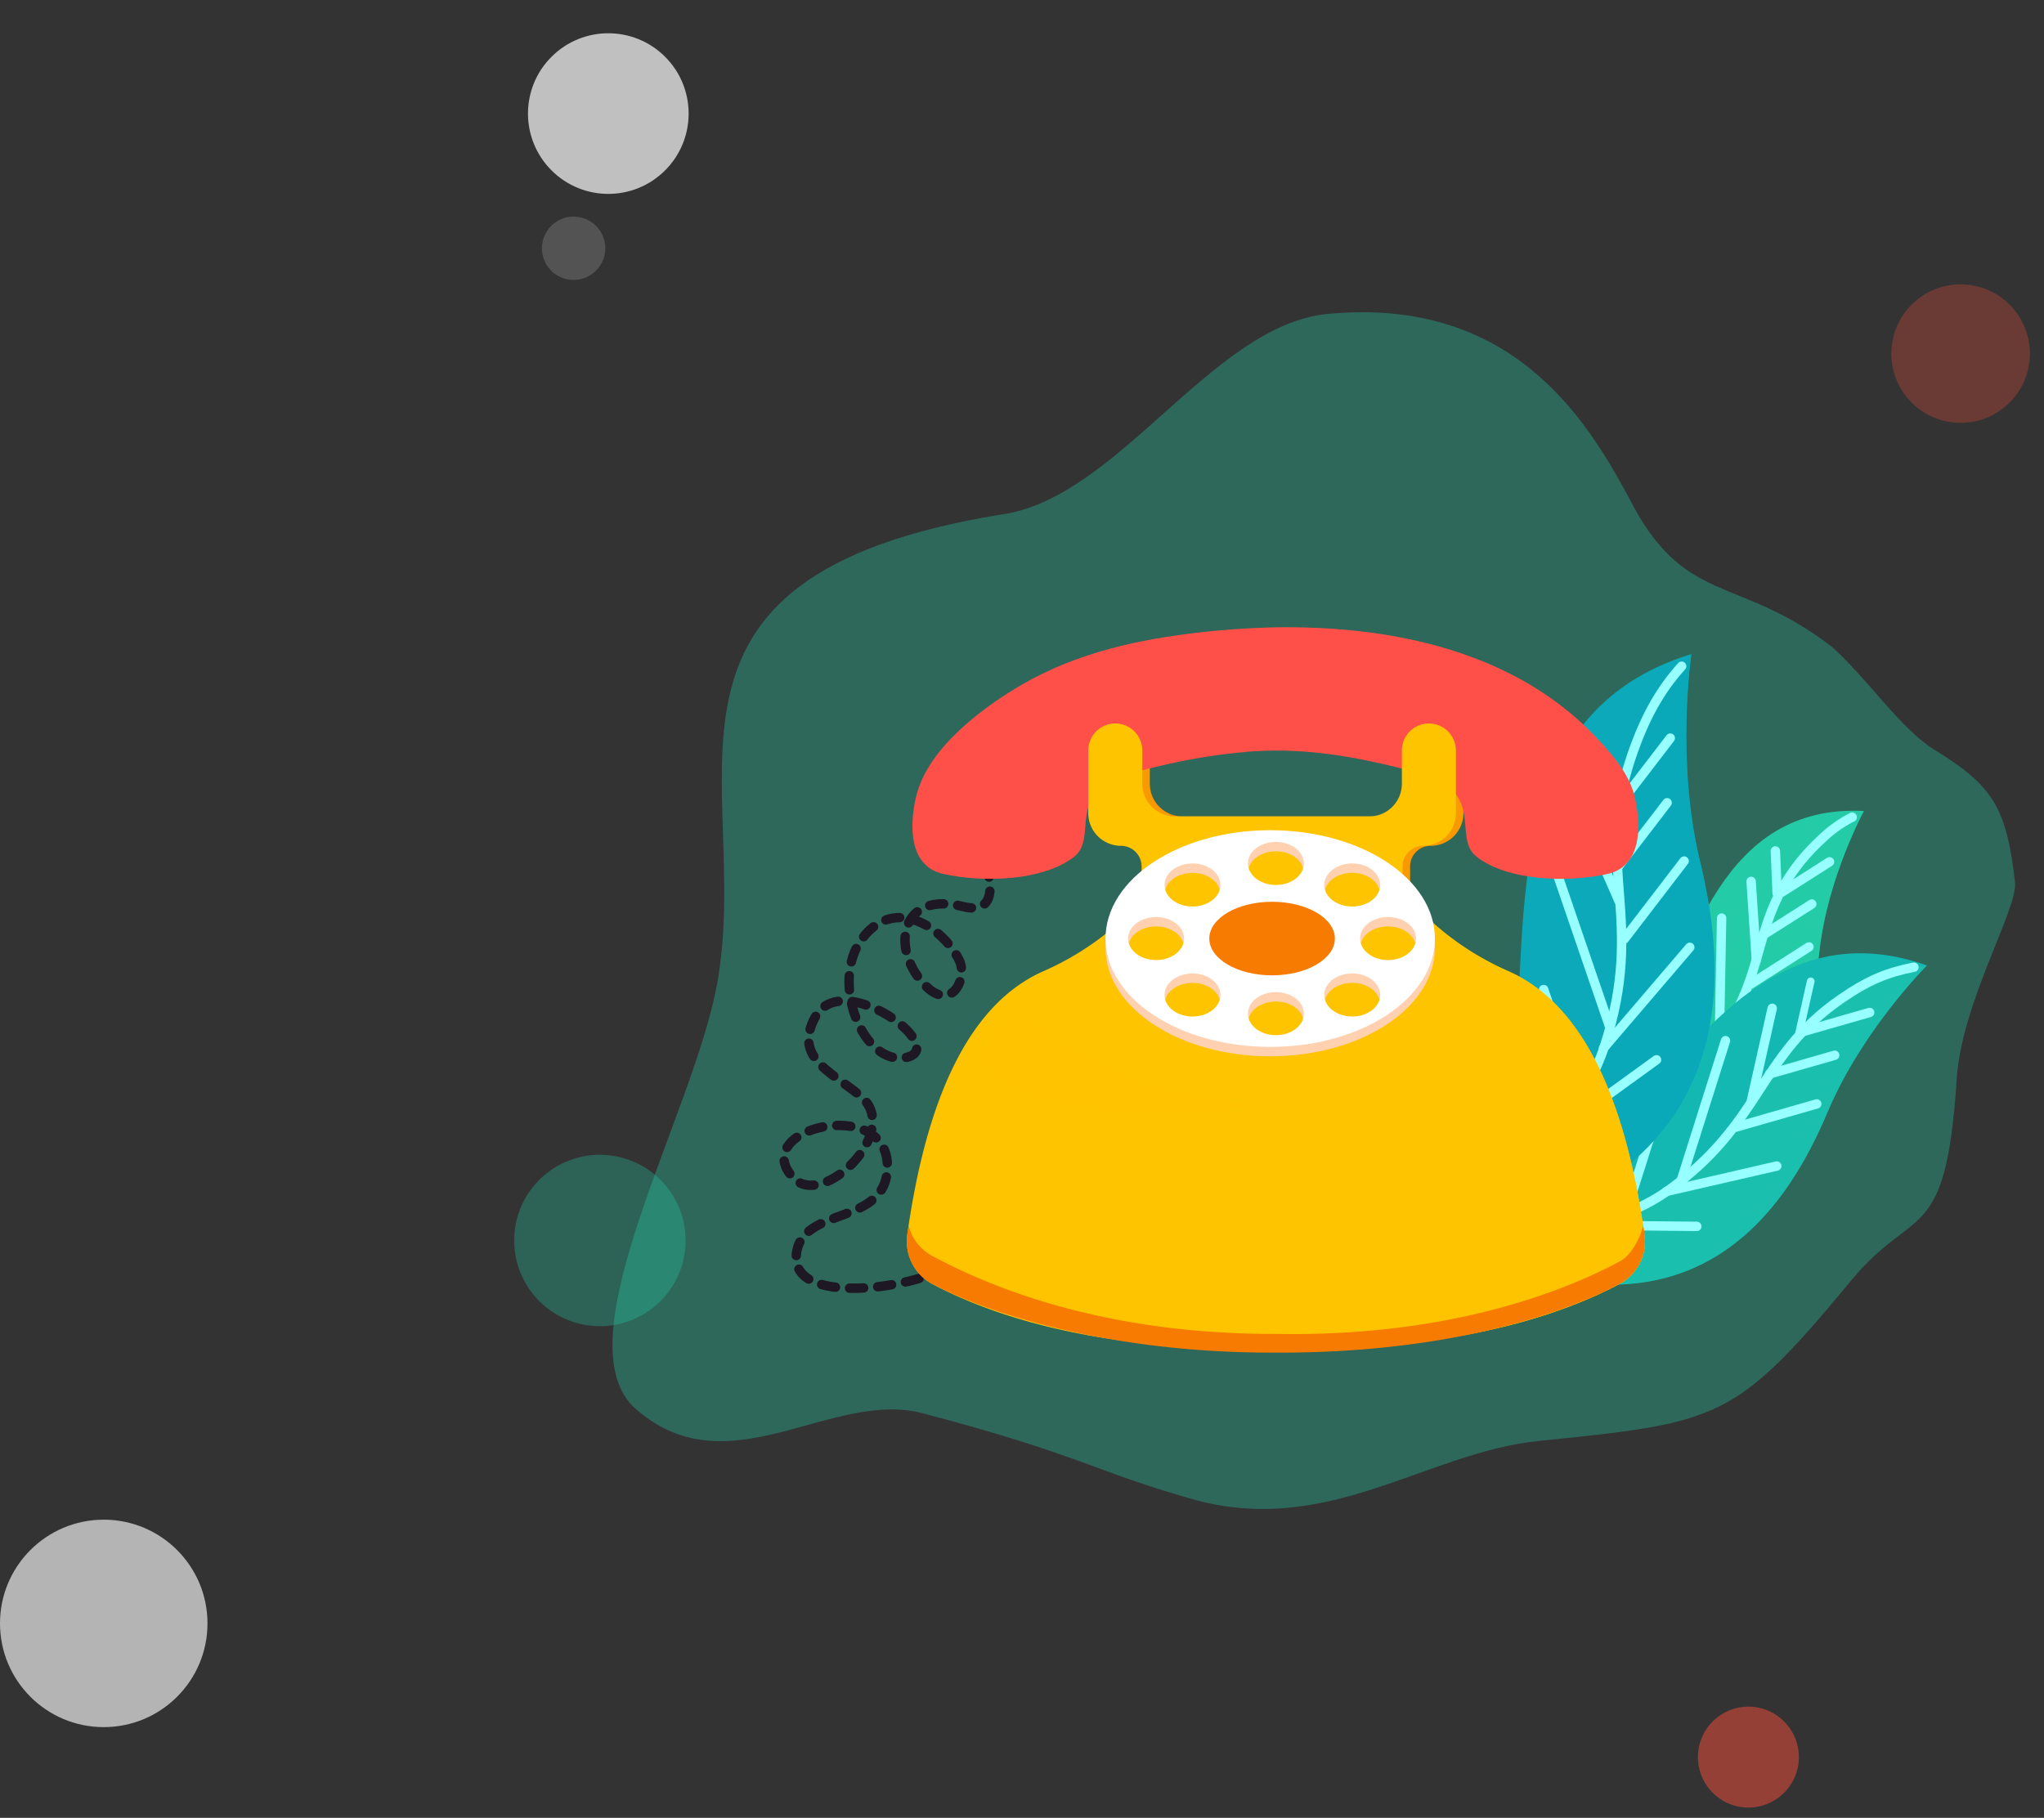 <svg xmlns="http://www.w3.org/2000/svg" width="435.021" height="386.964" viewBox="0 0 435.021 386.964">
  <rect x="0" y="0" width="435.021" height="386.964" fill="#333333" stroke="none"/>
  <g id="Group_2650" data-name="Group 2650" transform="translate(-283.12 -218.533)">
    <g id="Group_264" data-name="Group 264">
      <g id="Group_226" data-name="Group 226" transform="translate(61 -43)">
        <g id="Group_202" data-name="Group 202" transform="translate(116.298 138.295)">
          <g id="Group_201" data-name="Group 201" transform="translate(110.822 105.791)">
            <g id="Group_181" data-name="Group 181">
              <g id="Group_180" data-name="Group 180" transform="translate(100.635 48.404)" opacity="0.35">
                <g id="Group_179" data-name="Group 179" transform="translate(24.723 35.51)">
                  <path id="Path_453" data-name="Path 453" d="M452.821,358.374c.778-16.344,13.08-36.809,12.452-42.442-1.809-16.226-5.007-20.749-17.122-28.207-7.264-4.472-14.18-15.065-21.792-21.88-20.179-15.624-31.472-8.463-43.324-31.9-8.969-16.6-24.85-42.773-64.078-39.015-24.673,2.363-44.666,39.405-69.526,42.706-81.678,13.345-52.489,57.3-60.446,100.174-5.118,27.573-32.689,74.6-17.9,89.629,19.976,18.453,42.115-3.914,62,1.582,33.057,8.687,36.171,12.278,57.073,18.189,28.862,8.163,49.664-9.905,73.677-12.366,38.489-3.944,41.78-4.2,66.672-34.294C443.789,384.5,450.486,393.434,452.821,358.374Z" transform="translate(-166.773 -194.568)" fill="#23cba7"/>
                </g>
              </g>
              <circle id="Ellipse_101" data-name="Ellipse 101" cx="14.743" cy="14.743" r="14.743" transform="translate(394.526 103.664) rotate(-76.66)" fill="#e74c3c" opacity="0.31"/>
              <circle id="Ellipse_122" data-name="Ellipse 122" cx="18.243" cy="18.243" r="18.243" transform="translate(100.715 295.049) rotate(-76.66)" fill="#23cba7" opacity="0.31"/>
              <circle id="Ellipse_123" data-name="Ellipse 123" cx="10.743" cy="10.743" r="10.743" transform="translate(354.176 399.454) rotate(-76.66)" fill="#e74c3c" opacity="0.54"/>
              <circle id="Ellipse_124" data-name="Ellipse 124" cx="6.743" cy="6.743" r="6.743" transform="translate(108.96 75.3) rotate(-76.66)" fill="#707070" opacity="0.54"/>
              <circle id="Ellipse_102" data-name="Ellipse 102" cx="17.096" cy="17.096" r="17.096" transform="translate(100.288 41.625) rotate(-45)" fill="#fff" opacity="0.69"/>
              <circle id="Ellipse_103" data-name="Ellipse 103" cx="22.08" cy="22.08" r="22.08" transform="translate(-5 340.938)" fill="#fff" opacity="0.63"/>
            </g>
          </g>
        </g>
      </g>
      <g id="Group_235" data-name="Group 235" transform="translate(40 -21)">
        <g id="Group_233" data-name="Group 233" transform="translate(-89 -56.743)">
          <g id="Group_231" data-name="Group 231" transform="translate(654.716 468.857)">
            <g id="Group_204" data-name="Group 204" transform="translate(0 0)">
              <g id="Group_203" data-name="Group 203">
                <path id="Path_521" data-name="Path 521" d="M558.777,261.333s21.14-7.506,28.6-22.035c8.817-17.164,15.168-48.448,45.5-46.87,0,0-7.7,14.165-9.451,29.693C621.374,240.4,612.868,274.177,558.777,261.333Z" transform="translate(-558.777 -192.371)" fill="#23cba7"/>
                <path id="Path_522" data-name="Path 522" d="M633.121,192.777a25.944,25.944,0,0,0-12.624,8.7c-10.971,13.737-7.286,26.164-19.826,42.187-9.9,12.646-29.807,16.906-41.18,17.934,53.733,12.583,62.213-21.065,64.267-39.3C625.4,207.751,632.267,194.394,633.121,192.777Z" transform="translate(-559.102 -192.555)" fill="#23cba7" opacity="0.41"/>
              </g>
              <path id="Path_523" data-name="Path 523" d="M630.7,194.167a26.7,26.7,0,0,0-6.322,4.49,46.5,46.5,0,0,0-4.719,4.994c-10.971,13.737-6.444,24.243-18.983,40.266-9.9,12.646-29.807,16.906-41.18,17.934" transform="translate(-559.102 -192.804)" fill="none" stroke="#97ffff" stroke-linecap="round" stroke-linejoin="round" stroke-miterlimit="10" stroke-width="2"/>
              <line id="Line_81" data-name="Line 81" x1="10.078" y2="6.423" transform="translate(52.927 19.859)" fill="none" stroke="#97ffff" stroke-linecap="round" stroke-miterlimit="10" stroke-width="2"/>
              <line id="Line_82" data-name="Line 82" x1="10.078" y2="6.423" transform="translate(56.7 10.874)" fill="none" stroke="#97ffff" stroke-linecap="round" stroke-miterlimit="10" stroke-width="2"/>
              <line id="Line_83" data-name="Line 83" x1="12.473" y2="7.949" transform="translate(49.933 28.985)" fill="none" stroke="#97ffff" stroke-linecap="round" stroke-miterlimit="10" stroke-width="2"/>
              <line id="Line_84" data-name="Line 84" x1="0.485" y2="25.525" transform="translate(43.329 22.851)" fill="none" stroke="#97ffff" stroke-linecap="round" stroke-miterlimit="10" stroke-width="2"/>
              <line id="Line_85" data-name="Line 85" x2="1.112" y2="16.743" transform="translate(50.092 15.041)" fill="none" stroke="#97ffff" stroke-linecap="round" stroke-miterlimit="10" stroke-width="2"/>
              <line id="Line_86" data-name="Line 86" x1="17.402" y2="9.825" transform="translate(41.353 41.489)" fill="none" stroke="#97ffff" stroke-linecap="round" stroke-miterlimit="10" stroke-width="2"/>
              <line id="Line_87" data-name="Line 87" x1="19.22" y2="5.474" transform="translate(29.033 55.693)" fill="none" stroke="#97ffff" stroke-linecap="round" stroke-miterlimit="10" stroke-width="2"/>
            </g>
            <g id="Group_205" data-name="Group 205" transform="translate(35.584 39.937)">
              <line id="Line_88" data-name="Line 88" x1="0.319" y2="16.777" fill="none" stroke="#97ffff" stroke-linecap="round" stroke-miterlimit="10" stroke-width="2"/>
            </g>
            <line id="Line_89" data-name="Line 89" x2="0.371" y2="8.993" transform="translate(55.255 8.556)" fill="none" stroke="#97ffff" stroke-linecap="round" stroke-miterlimit="10" stroke-width="2"/>
          </g>
          <g id="Group_230" data-name="Group 230" transform="translate(632.856 499.197)">
            <g id="Group_212" data-name="Group 212">
              <g id="Group_211" data-name="Group 211">
                <path id="Path_529" data-name="Path 529" d="M532.244,301.965s27.038-1.451,40.652-15.712c16.082-16.849,34.143-50.884,68.716-38.672,0,0-13.764,13.758-21.106,31.134C611.866,299.164,590.456,335.35,532.244,301.965Z" transform="translate(-532.244 -244.992)" fill="#14b8b2"/>
                <path id="Path_530" data-name="Path 530" d="M641.806,250.032a31.319,31.319,0,0,0-17.592,5.753c-17.4,12.144-17.392,27.79-37.392,42.043-15.785,11.249-40.289,9.363-53.8,6.66,57.887,32.961,79.221-3.083,87.84-23.482C627.74,264.72,640.264,251.611,641.806,250.032Z" transform="translate(-532.596 -247.283)" fill="#23cba7" opacity="0.41"/>
              </g>
              <path id="Path_531" data-name="Path 531" d="M639.2,250.292c-5.637,1.107-9.772,2.736-15.8,6.945-17.4,12.144-16.579,26.384-36.579,40.637-15.785,11.249-40.289,9.363-53.8,6.66" transform="translate(-532.596 -247.33)" fill="none" stroke="#97ffff" stroke-linecap="round" stroke-linejoin="round" stroke-miterlimit="10" stroke-width="2"/>
              <line id="Line_99" data-name="Line 99" x1="13.864" y2="3.984" transform="translate(75.874 21.708)" fill="none" stroke="#97ffff" stroke-linecap="round" stroke-miterlimit="10" stroke-width="2"/>
              <line id="Line_100" data-name="Line 100" x1="13.864" y2="3.984" transform="translate(83.318 12.599)" fill="none" stroke="#97ffff" stroke-linecap="round" stroke-miterlimit="10" stroke-width="2"/>
              <line id="Line_101" data-name="Line 101" x1="17.159" y2="4.931" transform="translate(68.761 32.066)" fill="none" stroke="#97ffff" stroke-linecap="round" stroke-miterlimit="10" stroke-width="2"/>
              <line id="Line_102" data-name="Line 102" x1="9.3" y2="29.379" transform="translate(57.201 18.601)" fill="none" stroke="#97ffff" stroke-linecap="round" stroke-miterlimit="10" stroke-width="2"/>
              <line id="Line_103" data-name="Line 103" x1="4.445" y2="19.761" transform="translate(71.996 11.71)" fill="none" stroke="#97ffff" stroke-linecap="round" stroke-miterlimit="10" stroke-width="2"/>
              <line id="Line_104" data-name="Line 104" x1="23.506" y2="5.414" transform="translate(53.908 45.289)" fill="none" stroke="#97ffff" stroke-linecap="round" stroke-miterlimit="10" stroke-width="2"/>
              <line id="Line_105" data-name="Line 105" x1="24.121" y1="0.245" transform="translate(36.275 57.89)" fill="none" stroke="#97ffff" stroke-linecap="round" stroke-miterlimit="10" stroke-width="2"/>
            </g>
            <g id="Group_213" data-name="Group 213" transform="translate(45.381 35.668)">
              <line id="Line_106" data-name="Line 106" x1="6.113" y2="19.31" fill="none" stroke="#97ffff" stroke-linecap="round" stroke-miterlimit="10" stroke-width="2"/>
            </g>
            <line id="Line_107" data-name="Line 107" x1="2.587" y2="11.5" transform="translate(82.05 5.971)" fill="none" stroke="#97ffff" stroke-linecap="round" stroke-miterlimit="10" stroke-width="1.632"/>
          </g>
          <g id="Group_232" data-name="Group 232" transform="translate(627.021 435.495)">
            <g id="Group_210" data-name="Group 210" transform="translate(0 0)">
              <g id="Group_208" data-name="Group 208">
                <g id="Group_207" data-name="Group 207">
                  <path id="Path_526" data-name="Path 526" d="M515.521,251s24.439-20.189,27.324-43.089c3.408-27.054-3.287-71.663,37.756-84.237,0,0-3.377,22.532,1.808,44C588.514,192.929,593.553,241.894,515.521,251Z" transform="translate(-515.521 -123.669)" fill="#0ba9b9"/>
                  <path id="Path_527" data-name="Path 527" d="M581.03,124.146a36.672,36.672,0,0,0-12.553,17.662c-7.925,23.544,2.977,38.264-5.926,65.6-7.026,21.577-31.4,36.86-46.007,43.725,77.432-9.274,72.42-58.052,66.331-83.253C578.015,147.763,580.677,126.706,581.03,124.146Z" transform="translate(-515.986 -123.886)" fill="#0ba9b9" opacity="0.6"/>
                </g>
                <path id="Path_528" data-name="Path 528" d="M578.988,126.991c-4.825,5.36-8.033,11.315-10.781,19.476-7.925,23.544,3.246,34.114-5.657,61.453-7.026,21.577-31.4,36.86-46.007,43.725" transform="translate(-515.986 -124.395)" fill="none" stroke="#97ffff" stroke-linecap="round" stroke-linejoin="round" stroke-miterlimit="10" stroke-width="2"/>
                <line id="Line_90" data-name="Line 90" x1="10.276" y2="13.401" transform="translate(49.637 31.662)" fill="none" stroke="#97ffff" stroke-linecap="round" stroke-miterlimit="10" stroke-width="2"/>
                <line id="Line_91" data-name="Line 91" x1="10.275" y2="13.401" transform="translate(50.303 17.907)" fill="none" stroke="#97ffff" stroke-linecap="round" stroke-miterlimit="10" stroke-width="2"/>
                <line id="Line_92" data-name="Line 92" x1="12.718" y2="16.586" transform="translate(50.813 44.068)" fill="none" stroke="#97ffff" stroke-linecap="round" stroke-miterlimit="10" stroke-width="2"/>
                <line id="Line_93" data-name="Line 93" x2="11.698" y2="34.127" transform="translate(35.879 44.913)" fill="none" stroke="#97ffff" stroke-linecap="round" stroke-miterlimit="10" stroke-width="2"/>
                <line id="Line_94" data-name="Line 94" x2="9.219" y2="21.045" transform="translate(40.438 31.507)" fill="none" stroke="#97ffff" stroke-linecap="round" stroke-miterlimit="10" stroke-width="2"/>
                <line id="Line_95" data-name="Line 95" x1="18.356" y2="21.46" transform="translate(46.374 62.436)" fill="none" stroke="#97ffff" stroke-linecap="round" stroke-miterlimit="10" stroke-width="2"/>
                <line id="Line_96" data-name="Line 96" x1="22.874" y2="16.562" transform="translate(34.78 86.374)" fill="none" stroke="#97ffff" stroke-linecap="round" stroke-miterlimit="10" stroke-width="2"/>
              </g>
              <g id="Group_209" data-name="Group 209" transform="translate(33.636 71.425)">
                <line id="Line_97" data-name="Line 97" x2="7.689" y2="22.431" fill="none" stroke="#97ffff" stroke-linecap="round" stroke-miterlimit="10" stroke-width="2"/>
              </g>
              <line id="Line_98" data-name="Line 98" x2="5.571" y2="12.626" transform="translate(44.158 20.4)" fill="none" stroke="#97ffff" stroke-linecap="round" stroke-miterlimit="10" stroke-width="1.911"/>
            </g>
          </g>
        </g>
        <g id="Group_234" data-name="Group 234" transform="translate(63.47 191.347)">
          <path id="Path_535" data-name="Path 535" d="M389.431,254.465s4.094,11.461-4.869,9.167c-13.048-3.34-15.529,8.557-8.337,16.443,5.805,6.366,9.5-1.073,7.558-5.039-3.311-6.76-13.633-13.9-20.644-4.583s.345,27.426,9.5,25.284c9.11-2.132-13.674-19-19.43-8.686-5.064,9.075,4.258,12.121,9.932,17.255,8.179,7.4-8.385,23.725-14.606,17.137-9.932-10.516,19.755-17.581,19.975-2.726.2,13.243-18.417,8.374-19.391,19.085s24.149,7.4,32.718,2.337" transform="translate(0 -22.479)" fill="none" stroke="#1e1724" stroke-linecap="round" stroke-miterlimit="10" stroke-width="2" stroke-dasharray="3"/>
          <g id="Group_220" data-name="Group 220" transform="translate(372.648 181.718)">
            <g id="Group_219" data-name="Group 219">
              <path id="Path_536" data-name="Path 536" d="M515.035,211.35a5.75,5.75,0,0,0-5.75,5.75v7.072a6.957,6.957,0,0,1-6.957,6.958H461a6.958,6.958,0,0,1-6.958-6.958V217.1a5.75,5.75,0,1,0-11.5,0v13.331a6.958,6.958,0,0,0,6.958,6.958,4.388,4.388,0,0,1,4.389,4.389v19.937h55.491V245.7l.06.031v-3.956a4.389,4.389,0,0,1,4.388-4.389,6.958,6.958,0,0,0,6.958-6.958V217.1A5.75,5.75,0,0,0,515.035,211.35Z" transform="translate(-402.324 -190.874)" fill="#f99900"/>
              <g id="Group_217" data-name="Group 217" transform="translate(1.189)">
                <g id="Group_216" data-name="Group 216">
                  <path id="Path_537" data-name="Path 537" d="M539.564,217.036c-1.287-4.641-5.211-9.008-8.451-12.367-21.041-21.819-54.9-25.089-83.467-21.916-13.365,1.484-26.487,4.339-38.248,11.15-8.27,4.791-19.616,13.244-22.356,23.133-1.3,4.708-2.679,15.392,5.65,17.2s21.006,1.539,27.706-3.622c5.491-4.23-2.354-13.943,12.495-17.927,9.7-2.6,20.014-4.649,30.238-4.724,10.37-.077,20.609,2.049,30.582,4.724,14.848,3.984,7,13.7,12.494,17.927,6.7,5.16,19.376,5.432,27.706,3.622S540.869,221.744,539.564,217.036Z" transform="translate(-386.061 -181.718)" fill="#fe5049"/>
                  <g id="Group_215" data-name="Group 215" transform="translate(9.889 0.008)" opacity="0.4">
                    <path id="Path_538" data-name="Path 538" d="M572.232,217.039c-1.287-4.641-5.212-9.008-8.451-12.367-18.283-18.959-46.242-23.9-72-22.8,21.851.923,43.873,6.96,59.144,22.8,3.239,3.359,7.165,7.725,8.451,12.367,1.3,4.708,2.679,15.392-5.65,17.2-1.025.223-2.119.413-3.257.567a48.506,48.506,0,0,0,16.112-.567C574.911,232.431,573.536,221.748,572.232,217.039Z" transform="translate(-428.618 -181.73)" fill="#fe5049"/>
                    <path id="Path_539" data-name="Path 539" d="M454.7,219.7c-10.224.075-20.542,2.123-30.238,4.724-14.849,3.984-7,13.7-12.495,17.927-2.98,2.295-7.158,3.581-11.594,4.189,8.105,1.1,18.573.336,24.448-4.189,5.491-4.23-2.354-13.943,12.495-17.927a133.736,133.736,0,0,1,24.5-4.422C459.45,219.81,457.079,219.684,454.7,219.7Z" transform="translate(-400.373 -193.463)" fill="#fe5049"/>
                  </g>
                </g>
                <path id="Path_540" data-name="Path 540" d="M429.26,194.876s-31.87,5-35.96,29.817c-.656,3.976,5.424,7.3,8.121.456C407.262,210.328,413.073,202.275,429.26,194.876Z" transform="translate(-388.283 -185.784)" fill="#fe5049" opacity="0.37"/>
              </g>
              <path id="Path_541" data-name="Path 541" d="M512.72,211.35a5.75,5.75,0,0,0-5.75,5.75v7.072a6.957,6.957,0,0,1-6.957,6.958H458.683a6.958,6.958,0,0,1-6.958-6.958V217.1a5.75,5.75,0,1,0-11.5,0v13.331a6.958,6.958,0,0,0,6.958,6.958,4.388,4.388,0,0,1,4.389,4.389v19.937h55.491V245.7l.06.031v-3.956a4.389,4.389,0,0,1,4.388-4.389,6.958,6.958,0,0,0,6.958-6.958V217.1A5.75,5.75,0,0,0,512.72,211.35Z" transform="translate(-401.609 -190.874)" fill="#ffc400"/>
              <path id="Path_542" data-name="Path 542" d="M541.327,334.9c-3.547-25.069-11.44-48.275-29.006-56-16.847-7.413-24.116-19.523-24.116-19.523H437.567s-7.269,12.11-24.117,19.523c-17.565,7.729-25.459,30.934-29.005,56a10.324,10.324,0,0,0,5.255,10.574c10.308,5.539,33.969,15.011,73.186,13.436,39.217,1.574,62.877-7.9,73.186-13.436A10.324,10.324,0,0,0,541.327,334.9Z" transform="translate(-384.34 -205.714)" fill="#ffc400"/>
              <path id="Path_543" data-name="Path 543" d="M558.378,334.9c-3.547-25.069-11.44-48.275-29.006-56-16.847-7.413-24.116-19.523-24.116-19.523H501.1c15.62,14.287,27.022,28.4,27.9,39.7,2.166,27.811-15.209,56.927-89.485,57.232a182.037,182.037,0,0,0,40.415,2.6c39.217,1.574,62.877-7.9,73.186-13.436A10.324,10.324,0,0,0,558.378,334.9Z" transform="translate(-401.392 -205.714)" fill="#ffc400" opacity="0.75"/>
              <ellipse id="Ellipse_104" data-name="Ellipse 104" cx="34.177" cy="24.704" rx="34.177" ry="24.704" transform="translate(43.036 45.473)" fill="#ffc400"/>
              <g id="Group_218" data-name="Group 218" transform="translate(42.289 43.191)">
                <path id="Path_544" data-name="Path 544" d="M480.59,247.117c-19.358,0-35.05,10.326-35.05,23.065s15.692,23.066,35.05,23.066,35.05-10.327,35.05-23.066S499.947,247.117,480.59,247.117Zm17.453,7.077c3.287,0,5.952,2.052,5.952,4.583s-2.665,4.583-5.952,4.583-5.952-2.052-5.952-4.583S494.756,254.194,498.043,254.194Zm-47.692,15.988c0-2.531,2.664-4.583,5.952-4.583s5.952,2.052,5.952,4.583-2.664,4.584-5.952,4.584S450.351,272.714,450.351,270.182Zm13.7,16.6c-3.288,0-5.952-2.052-5.952-4.584s2.665-4.583,5.952-4.583S470,279.665,470,282.2,467.338,286.78,464.051,286.78Zm0-23.419c-3.288,0-5.952-2.052-5.952-4.583s2.665-4.583,5.952-4.583S470,256.246,470,258.778,467.338,263.361,464.051,263.361ZM481.8,290.754c-3.287,0-5.952-2.052-5.952-4.583s2.665-4.583,5.952-4.583,5.952,2.052,5.952,4.583S485.084,290.754,481.8,290.754Zm0-31.976c-3.287,0-5.952-2.052-5.952-4.583s2.665-4.584,5.952-4.584,5.952,2.052,5.952,4.584S485.084,258.778,481.8,258.778Zm16.246,28c-3.287,0-5.952-2.052-5.952-4.584s2.665-4.583,5.952-4.583S504,279.665,504,282.2,501.33,286.78,498.043,286.78Zm7.623-12.014c-3.287,0-5.952-2.052-5.952-4.584s2.665-4.583,5.952-4.583,5.952,2.052,5.952,4.583S508.954,274.766,505.666,274.766Z" transform="translate(-445.54 -245.117)" fill="#ffd1b0"/>
                <path id="Path_545" data-name="Path 545" d="M480.59,244.223c-19.358,0-35.05,10.327-35.05,23.066s15.692,23.065,35.05,23.065,35.05-10.326,35.05-23.065S499.947,244.223,480.59,244.223Zm17.453,7.077c3.287,0,5.952,2.052,5.952,4.583s-2.665,4.584-5.952,4.584-5.952-2.052-5.952-4.584S494.756,251.3,498.043,251.3Zm-47.692,15.988c0-2.532,2.664-4.584,5.952-4.584s5.952,2.052,5.952,4.584-2.664,4.583-5.952,4.583S450.351,269.82,450.351,267.289Zm13.7,16.6c-3.288,0-5.952-2.052-5.952-4.584s2.665-4.583,5.952-4.583S470,276.771,470,279.3,467.338,283.886,464.051,283.886Zm0-23.419c-3.288,0-5.952-2.052-5.952-4.584s2.665-4.583,5.952-4.583S470,253.352,470,255.884,467.338,260.468,464.051,260.468ZM481.8,287.86c-3.287,0-5.952-2.052-5.952-4.584s2.665-4.583,5.952-4.583,5.952,2.052,5.952,4.583S485.084,287.86,481.8,287.86Zm0-31.977c-3.287,0-5.952-2.052-5.952-4.583s2.665-4.583,5.952-4.583,5.952,2.052,5.952,4.583S485.084,255.884,481.8,255.884Zm16.246,28c-3.287,0-5.952-2.052-5.952-4.584s2.665-4.583,5.952-4.583S504,276.771,504,279.3,501.33,283.886,498.043,283.886Zm7.623-12.014c-3.287,0-5.952-2.052-5.952-4.583s2.665-4.584,5.952-4.584,5.952,2.052,5.952,4.584S508.954,271.872,505.666,271.872Z" transform="translate(-445.54 -244.223)" fill="#fff"/>
                <ellipse id="Ellipse_105" data-name="Ellipse 105" cx="13.362" cy="7.83" rx="13.362" ry="7.83" transform="translate(22.088 15.235)" fill="#f77b00"/>
              </g>
              <path id="Path_546" data-name="Path 546" d="M541.053,366.09c-.712,2.674-2.445,6.22-4.981,7.582-10.309,5.539-34.871,16.117-73.186,15.436-38.646.088-62.878-11.1-73.186-16.636a10.154,10.154,0,0,1-4.981-6.383c-.09.6-.189,1.187-.274,1.786a10.324,10.324,0,0,0,5.255,10.574c10.308,5.539,36.439,14.793,73.186,14.636,38.315.157,62.877-9.1,73.186-14.636a10.324,10.324,0,0,0,5.255-10.574C541.242,367.276,541.143,366.685,541.053,366.09Z" transform="translate(-384.34 -238.689)" fill="#f77b00"/>
            </g>
            <path id="Path_547" data-name="Path 547" d="M419.85,304.871c5.737,4.664,19.747,13.463,46.061,16.144,0,0-29.484,5.225-52.9-4.544a6.328,6.328,0,0,1-3.836-6.147,11.958,11.958,0,0,1,.355-2.36C410.7,303.51,416.279,301.967,419.85,304.871Z" transform="translate(-392.012 -219.315)" fill="#ffc400" opacity="0.43"/>
          </g>
        </g>
      </g>
    </g>
  </g>
</svg>
